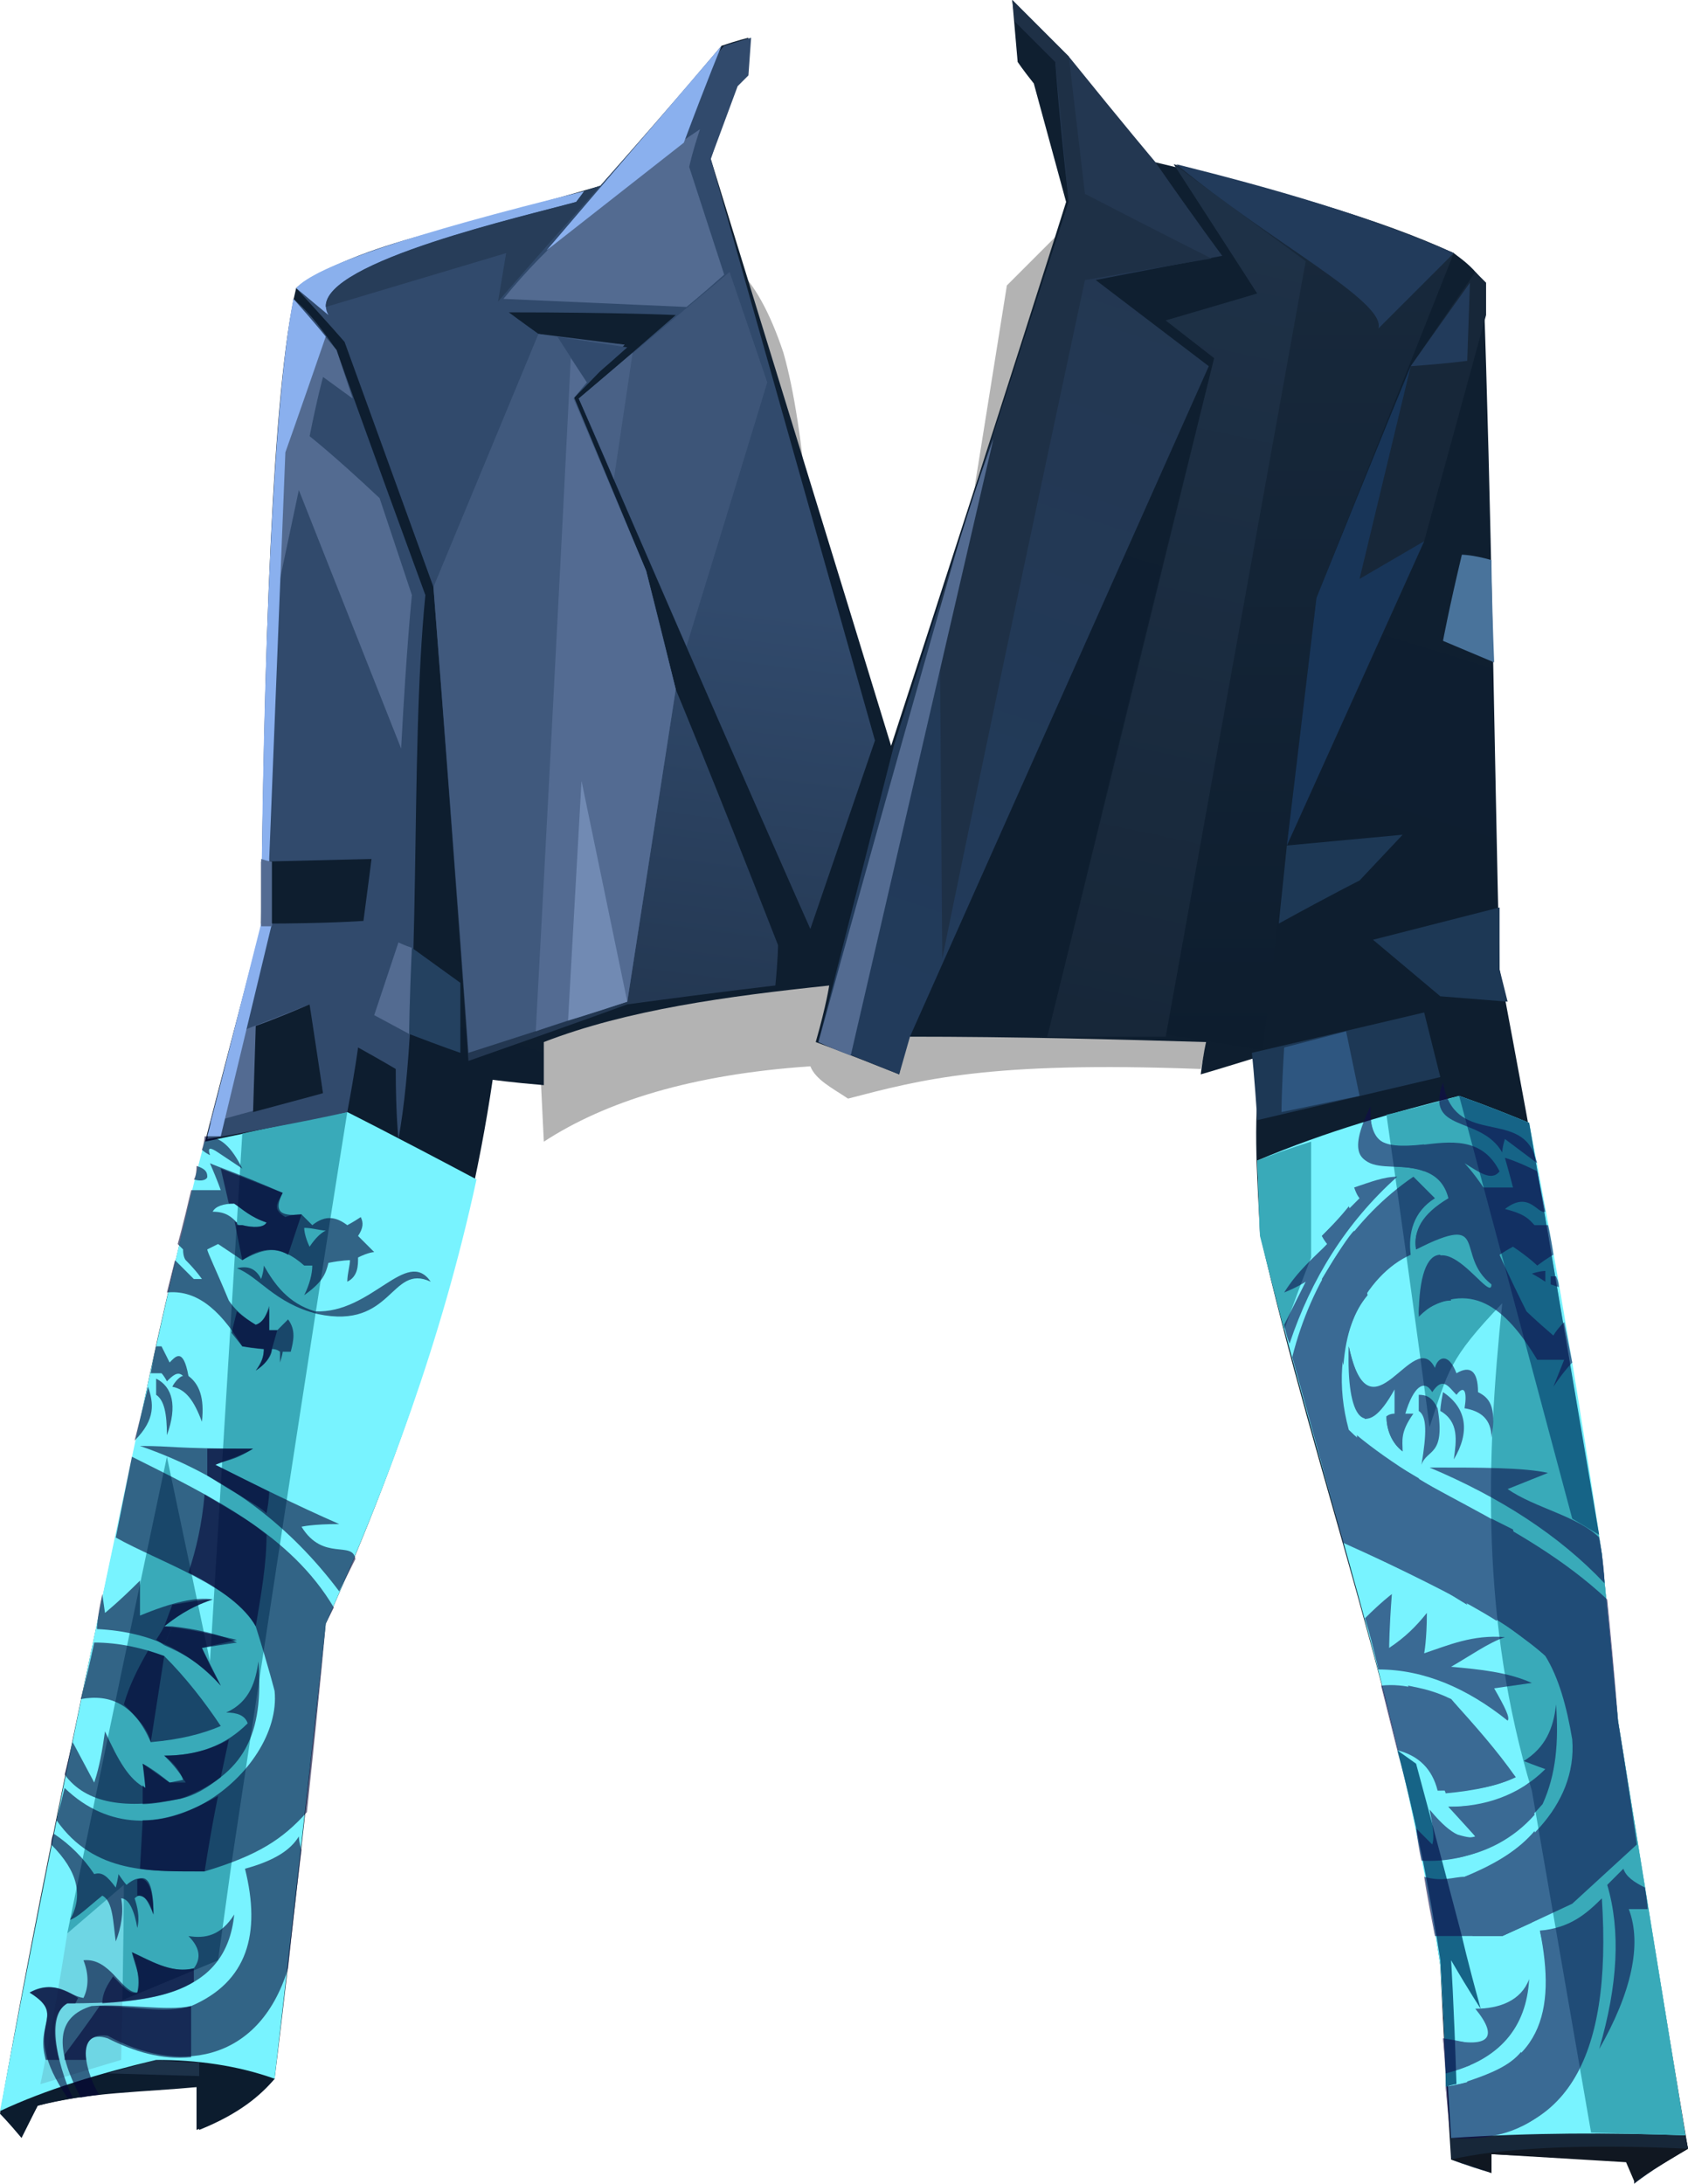 <?xml version="1.0" encoding="UTF-8" standalone="no"?>
<svg
   width="627"
   height="811"
   viewBox="0 0 627 811"
   version="1.1"
   id="svg146"
   sodipodi:docname="cb-layer-0546.svg"
   xmlns:inkscape="http://www.inkscape.org/namespaces/inkscape"
   xmlns:sodipodi="http://sodipodi.sourceforge.net/DTD/sodipodi-0.dtd"
   xmlns="http://www.w3.org/2000/svg"
   xmlns:svg="http://www.w3.org/2000/svg">
  <sodipodi:namedview
     id="namedview148"
     pagecolor="#ffffff"
     bordercolor="#666666"
     borderopacity="1.0"
     inkscape:pageshadow="2"
     inkscape:pageopacity="0.0"
     inkscape:pagecheckerboard="0" />
  <defs
     id="defs27">
    <linearGradient
       x1="477.77"
       y1="71.309"
       x2="328.021"
       y2="698.828"
       id="id-56366"
       gradientTransform="scale(0.879,1.137)"
       gradientUnits="userSpaceOnUse">
      <stop
         stop-color="#0F1F30"
         offset="0%"
         id="stop2" />
      <stop
         stop-color="#0C1C2E"
         offset="100%"
         id="stop4" />
    </linearGradient>
    <linearGradient
       x1="203.938"
       y1="164.88"
       x2="195.363"
       y2="284.929"
       id="id-56367"
       gradientTransform="scale(0.752,1.329)"
       gradientUnits="userSpaceOnUse">
      <stop
         stop-color="#314A6C"
         offset="0%"
         id="stop7" />
      <stop
         stop-color="#233751"
         offset="100%"
         id="stop9" />
    </linearGradient>
    <linearGradient
       x1="504.779"
       y1="39.143"
       x2="480.315"
       y2="237.303"
       id="id-56368"
       gradientTransform="scale(0.613,1.631)"
       gradientUnits="userSpaceOnUse">
      <stop
         stop-color="#233751"
         offset="0%"
         id="stop12" />
      <stop
         stop-color="#223B5B"
         offset="100%"
         id="stop14" />
    </linearGradient>
    <linearGradient
       x1="571.98"
       y1="41.326"
       x2="571.98"
       y2="264.214"
       id="id-56369"
       gradientTransform="scale(0.677,1.476)"
       gradientUnits="userSpaceOnUse">
      <stop
         stop-color="#192A3D"
         offset="0%"
         id="stop17" />
      <stop
         stop-color="#0D1D2E"
         offset="100%"
         id="stop19" />
    </linearGradient>
    <linearGradient
       x1="666.653"
       y1="43.786"
       x2="656.071"
       y2="211.331"
       id="id-56370"
       gradientTransform="scale(0.544,1.837)"
       gradientUnits="userSpaceOnUse">
      <stop
         stop-color="#1E3147"
         offset="0%"
         id="stop22" />
      <stop
         stop-color="#172739"
         offset="100%"
         id="stop24" />
    </linearGradient>
  </defs>
  <g
     id="id-56371">
    <polygon
       points="362,181 394,86 374,106 "
       fill="#000000"
       fill-opacity="0.297"
       id="id-56372" />
    <path
       d="m 273,99 c 7,6 13,17 18,32 4,14 7,34 9,58 z"
       fill="#000000"
       fill-opacity="0.297"
       id="id-56373" />
    <path
       d="m 200,383 2,41 c 23,-15 55,-25 99,-28 2,5 8,8 14,12 27,-7 52,-14 131,-11 l 4,-18 c -81,-24 -164,-30 -250,4 z"
       fill="#000000"
       fill-opacity="0.3"
       id="id-56374" />
    <path
       d="m 102,772 c -5,6 -13,13 -28,19 0,-11 0,-16 0,-16 -20,2 -42,2 -60,7 -4,8 -6,12 -6,12 -5,-6 -8,-9 -8,-9 15,-85 33,-168 51,-252 13,-66 30,-127 46,-189 1,-98 4,-200 13,-237 14,-13 69,-25 113,-38 30,-34 45,-52 45,-52 6,-2 10,-3 10,-3 -9,30 -14,45 -14,45 45,146 67,218 67,218 C 375,142 396,75 396,75 L 384,31 c -4,-5 -6,-8 -6,-8 L 376,0 c 35,40 52,60 52,60 38,9 75,18 112,34 4,3 8,6 11,11 3,85 4,170 6,255 13,69 26,141 38,217 4,42 6,62 6,62 17,106 26,159 26,159 -14,8 -20,13 -20,13 0,-5 0,-8 0,-8 -18,-2 -35,-2 -53,-3 0,5 0,7 0,7 -10,-3 -15,-5 -15,-5 -3,-48 -4,-72 -4,-72 -14,-97 -46,-180 -67,-272 -1,-22 -3,-45 1,-66 -16,5 -23,7 -23,7 1,-8 2,-12 2,-12 -33,-1 -70,-2 -111,-2 -2,9 -3,14 -3,14 -20,-8 -31,-12 -31,-12 4,-14 5,-21 5,-21 -38,4 -75,9 -106,21 0,11 0,16 0,16 -12,-1 -19,-2 -19,-2 -10,68 -32,135 -62,202 -12,113 -19,169 -19,169 z"
       fill="url(#id-56366)"
       id="id-56375"
       style="fill:url(#id-56366)" />
    <g
       transform="translate(0,413)"
       id="id-56376">
      <path
         d="m 8,380 c -5,-6 -8,-9 -8,-9 17,-8 36,-14 58,-19 17,0 31,3 44,7 -7,8 -18,15 -29,19 v -16 c -23,1 -43,3 -59,7 z"
         fill="#0c1c2e"
         id="id-56377" />
      <path
         d="m 74,353 c 0,3 0,5 0,5 l -34,-1 18,-5 c 11,1 16,1 16,1 z"
         fill="#1d3249"
         id="id-56378" />
      <path
         d="m 554,394 c -10,-4 -15,-5 -15,-5 0,-5 0,-8 0,-8 28,-3 57,-3 87,-1 l 1,5 -20,12 -3,-7 -50,-3 z"
         fill="#101721"
         id="id-56379" />
      <path
         d="m 626,380 1,5 c -41,-2 -71,0 -88,4 v -8 c 29,-2 59,-3 87,-1 z"
         fill="#172739"
         id="id-56380" />
      <path
         d="m 0,371 c 17,-8 37,-14 58,-19 15,0 30,2 44,7 C 115,246 121,190 121,190 144,138 164,85 177,25 145,8 129,0 129,0 L 76,11 C 60,70 20,264 0,371 Z"
         fill="#78f3ff"
         id="id-56381" />
      <path
         d="M 129,0 C 103,5 90,8 90,8 82,139 78,204 78,204 L 62,128 C 37,246 25,305 25,305 l 20,25 c 24,-10 36,-15 36,-15 l 5,-36 C 114,93 129,0 129,0 Z"
         fill="#39aab9"
         id="id-56382" />
      <path
         d="m 15,361 c 20,-6 30,-9 30,-9 1,-43 1,-65 1,-65 l -21,18 c -6,38 -10,56 -10,56 z"
         fill="#6ed6e4"
         id="id-56383" />
      <path
         d="m 25,366 c -19,-28 2,-29 -14,-39 10,-5 14,1 20,2 2,-4 2,-9 0,-14 10,-1 14,12 20,12 2,-5 -1,-10 -2,-15 8,4 16,8 23,6 3,-4 2,-8 -2,-12 6,1 12,0 17,-8 -3,30 -31,33 -62,33 -9,5 -2,27 2,35 -1,0 -2,0 -2,0 z"
         fill="#040435"
         opacity="0.595"
         id="id-56384" />
      <path
         d="m 30,366 c 5,-1 7,-1 7,-1 -2,-2 -12,-24 3,-22 25,14 56,11 67,-25 3,-29 5,-44 5,-44 -1,-3 -1,-5 -1,-5 -3,5 -9,9 -20,12 6,24 1,42 -20,51 -9,2 -24,-1 -37,0 -13,4 -14,15 -4,34 z"
         fill="#040435"
         opacity="0.595"
         id="id-56385" />
      <path
         d="m 26,300 c 5,-9 3,-18 -7,-28 0,-3 1,-4 1,-4 6,4 11,9 15,15 3,-1 5,1 8,5 1,-4 1,-5 1,-5 2,3 3,4 3,4 7,-6 10,0 10,11 -2,-5 -4,-9 -7,-6 1,3 2,7 1,11 -1,-6 -3,-11 -6,-11 1,5 0,11 -2,16 -1,-7 -1,-15 -5,-17 -5,4 -9,8 -12,9 z"
         fill="#040435"
         opacity="0.595"
         id="id-56386" />
      <path
         d="m 21,263 c 14,20 35,19 55,19 20,-6 29,-12 38,-22 5,-47 7,-70 7,-70 2,-4 3,-6 3,-6 -16,-27 -45,-41 -75,-56 -4,20 -6,30 -6,30 16,9 44,18 52,33 5,16 7,24 7,24 3,30 -45,68 -78,36 -2,8 -3,12 -3,12 z"
         fill="#040435"
         opacity="0.595"
         id="id-56387" />
      <path
         d="m 24,246 c 8,11 23,13 43,9 24,-9 31,-24 29,-51 -1,7 -3,15 -12,19 4,0 7,1 8,4 -8,8 -18,12 -31,12 2,2 5,5 8,10 -4,0 -6,0 -6,0 -6,-5 -10,-7 -10,-7 1,6 1,9 1,9 -6,-3 -10,-10 -15,-21 -1,7 -2,13 -4,19 l -8,-15 c -2,8 -3,12 -3,12 z"
         fill="#040435"
         opacity="0.595"
         id="id-56388" />
      <path
         d="m 30,218 c 11,-2 20,2 26,16 11,-1 19,-3 26,-6 -6,-9 -13,-18 -21,-26 -8,-3 -17,-5 -26,-5 -3,14 -5,21 -5,21 z"
         fill="#040435"
         opacity="0.595"
         id="id-56389" />
      <path
         d="m 46,220 c 2,-7 5,-13 9,-20 l 6,2 -5,32 c -1,-5 -5,-9 -10,-14 z"
         fill="#040435"
         opacity="0.595"
         id="id-56390" />
      <path
         d="m 36,192 c 21,1 35,9 46,21 -5,-9 -7,-14 -7,-14 9,-2 13,-3 13,-3 -9,-2 -17,-4 -27,-5 4,-3 9,-7 18,-10 -6,-1 -15,1 -27,6 0,-9 0,-13 0,-13 -8,8 -13,12 -13,12 l -1,-7 c -2,9 -2,13 -2,13 z"
         fill="#040435"
         opacity="0.595"
         id="id-56391" />
      <path
         d="m 61,198 3,-7 c 9,1 18,3 24,6 l -13,2 7,14 C 75,205 68,201 61,198 Z"
         fill="#040435"
         opacity="0.595"
         id="id-56392" />
      <path
         d="m 58,196 c 2,-3 3,-5 3,-5 l 3,-8 c 6,-1 11,-2 15,-2 -6,2 -12,5 -18,10 h 3 l -3,7 z"
         fill="#040435"
         opacity="0.595"
         id="id-56393" />
      <path
         d="m 53,257 v -7 l 1,1 -1,-9 c 7,5 10,7 10,7 l 5,-1 c -1,-3 -3,-6 -7,-9 9,0 17,-2 24,-6 l -3,14 c -5,4 -10,7 -15,8 -5,1 -10,2 -14,2 z"
         fill="#040435"
         opacity="0.595"
         id="id-56394" />
      <path
         d="m 70,171 c 3,-9 5,-18 6,-29 8,5 16,9 23,15 0,11 -2,22 -4,34 -4,-7 -13,-14 -25,-20 z"
         fill="#040435"
         opacity="0.595"
         id="id-56395" />
      <path
         d="m 52,124 c 13,0 11,1 42,1 -3,2 -9,4 -14,6 14,7 30,15 46,22 -10,0 -14,1 -14,1 8,13 19,5 20,12 l -6,12 C 108,154 84,135 52,124 Z"
         fill="#040435"
         opacity="0.595"
         id="id-56396" />
      <path
         d="m 55,102 c 2,6 3,12 -5,20 z"
         fill="#040435"
         opacity="0.595"
         id="id-56397" />
      <path
         d="m 62,120 c 0,-8 -1,-13 -4,-15 v -6 c 6,3 8,10 4,21 z"
         fill="#040435"
         opacity="0.595"
         id="id-56398" />
      <path
         d="m 64,102 c 1,-2 3,-4 4,-4 -2,-2 -4,0 -6,2 -1,-2 -2,-3 -2,-3 -3,0 -4,0 -4,0 1,-6 2,-10 2,-10 1,0 2,0 2,0 2,4 3,6 3,6 2,-2 5,-6 7,5 4,3 6,8 5,17 -3,-8 -6,-12 -11,-13 z"
         fill="#040435"
         opacity="0.595"
         id="id-56399" />
      <path
         d="m 78,19 c 0,0 0,0 0,0 v 0 c 0,0 0,0 0,0 v 0 c 2,1 11,4 27,11 -2,4 -4,6 1,9 0,0 2,-1 6,-1 0,0 1,1 4,4 5,-4 9,-3 13,0 0,0 2,-1 5,-3 1,2 1,4 -1,7 0,0 2,2 6,6 0,0 -2,0 -6,2 0,3 0,7 -4,9 0,-3 1,-6 1,-8 0,0 -3,0 -8,1 -1,4 -2,7 -9,12 2,-4 3,-8 3,-11 0,0 -1,0 -3,0 -9,-8 -16,-7 -23,-2 0,0 -3,-2 -9,-6 v 0 0 c 0,0 -2,1 -4,2 0,0 0,0 0,0 v 0 c 0,1 3,7 8,19 2,3 5,6 10,9 3,-1 4,-4 5,-7 0,0 0,3 0,9 0,0 1,0 3,0 v 0 0 c 0,0 2,-2 4,-4 3,4 2,8 1,12 0,0 -1,0 -3,0 0,0 0,1 -1,4 0,0 0,-1 0,-4 0,0 -1,-1 -3,-1 0,3 -3,6 -6,8 2,-2 3,-5 3,-8 0,0 -3,0 -8,-1 C 81,72 72,66 62,67 c 0,0 1,-4 3,-12 v 0 l 7,7 c 0,0 1,0 3,0 v 0 0 c 0,0 -2,-3 -6,-7 0,0 -1,-1 -1,-4 v 0 0 c 0,0 -1,-1 -2,-2 0,0 2,-7 5,-20 0,0 4,0 11,0 v 0 0 c 0,0 -1,-3 -4,-10 z m 35,24 c 0,2 1,5 2,7 2,-3 4,-5 6,-6 -2,0 -5,-1 -8,-1 z M 87,34 c -4,0 -7,1 -8,3 5,0 7,2 9,4 v 0 c 0,0 0,0 0,0 v 1 c 1,0 1,0 1,0 v 0 h 1 c 4,1 8,1 9,-1 -6,-2 -9,-5 -12,-7 z"
         fill="#040435"
         opacity="0.595"
         id="id-56400" />
      <path
         d="m 88,74 -2,8 4,5 8,1 c 0,3 -1,5 -3,8 3,-2 5,-4 6,-8 l 2,-7 c -2,0 -3,0 -3,0 v -8 c -1,2 -2,5 -5,6 -5,-3 -7,-5 -7,-5 z"
         fill="#040435"
         opacity="0.595"
         id="id-56401" />
      <path
         d="m 88,58 c 4,-1 7,0 9,4 1,-3 1,-5 1,-5 4,7 9,14 19,17 21,1 34,-24 43,-11 C 145,56 146,81 118,75 102,71 96,61 88,58 Z"
         fill="#040435"
         opacity="0.595"
         id="id-56402" />
      <path
         d="m 82,21 23,9 c -3,6 -2,9 7,8 l -5,15 C 102,50 97,51 90,55 L 87,40 c 0,0 0,1 1,1 v 0 c 0,1 1,1 1,1 v 0 h 1 c 4,1 8,1 9,-1 -6,-2 -9,-5 -12,-7 0,0 -1,0 -2,0 z"
         fill="#040435"
         opacity="0.595"
         id="path59" />
      <path
         d="m 72,25 c 3,1 5,0 5,-1 0,-2 -1,-3 -4,-4 0,4 -1,5 -1,5 z"
         fill="#040435"
         opacity="0.595"
         id="id-56404" />
      <path
         d="m 78,16 c -2,-1 -3,-2 -3,-2 1,-3 1,-5 1,-5 6,0 10,4 14,12 l -9,-6 c -3,-2 -4,-2 -3,1 z"
         fill="#040435"
         opacity="0.595"
         id="id-56405" />
      <path
         d="m 38,331 c 0,-4 2,-7 4,-10 3,3 6,7 9,6 1,-5 0,-10 -2,-15 7,3 14,8 23,6 v 5 c -8,5 -19,7 -34,8 z"
         fill="#040435"
         opacity="0.595"
         id="id-56406" />
      <path
         d="m 32,352 c -5,0 -8,0 -8,0 0,-1 0,-2 0,-2 9,-12 13,-18 13,-18 12,0 24,3 34,0 v 19 c -11,1 -21,-2 -31,-7 -6,-2 -9,1 -8,8 z"
         fill="#040435"
         opacity="0.595"
         id="id-56407" />
      <path
         d="m 22,352 h -5 c -4,-14 7,-17 -6,-25 5,-3 11,-3 18,2 l -1,2 h -3 c -5,3 -6,10 -3,21 z"
         fill="#040435"
         opacity="0.595"
         id="id-56408" />
      <path
         d="m 76,282 c 3,-19 5,-28 5,-28 -9,5 -18,9 -28,9 l -1,18 c 6,1 14,1 24,1 z"
         fill="#040435"
         opacity="0.595"
         id="id-56409" />
      <path
         d="m 51,285 v 6 c 4,0 5,4 6,7 0,-11 -2,-15 -6,-13 z"
         fill="#040435"
         opacity="0.595"
         id="id-56410" />
      <path
         d="m 77,125 c 0,6 0,10 0,10 11,7 19,11 22,14 1,-5 1,-8 1,-8 -14,-7 -20,-10 -20,-10 4,-2 6,-1 14,-6 -12,0 -17,0 -17,0 z"
         fill="#040435"
         opacity="0.595"
         id="id-56411" />
    </g>
    <g
       transform="translate(467,407)"
       id="id-56412">
      <path
         d="m 72,387 c 30,-2 59,-2 87,-1 L 134,232 128,170 C 120,115 111,61 101,10 84,3 75,0 75,0 51,6 26,13 0,24 l 1,27 c 24,99 51,169 67,272 z"
         fill="#78f3ff"
         id="id-56413" />
      <path
         d="m 48,7 c 11,77 16,116 16,116 7,-21 7,-25 27,-46 -6,58 -8,118 11,181 l 22,127 35,1 L 134,232 128,170 101,10 75,0 C 57,5 48,7 48,7 Z"
         fill="#39aab9"
         id="id-56414" />
      <path
         d="m 70,368 c 3,-1 4,-1 4,-1 -1,-31 -2,-46 -2,-46 7,12 11,18 11,18 C 78,321 76,312 76,312 65,270 59,248 59,248 l -7,-5 c 7,26 12,52 16,78 2,31 2,47 2,47 z"
         fill="#166487"
         id="id-56415" />
      <path
         d="m 75,0 42,157 10,6 L 101,10 C 84,3 75,0 75,0 Z"
         fill="#166487"
         id="id-56416" />
      <path
         d="m 20,17 c 0,28 0,43 0,43 C 13,78 10,87 10,87 4,64 1,52 1,52 L 0,24 c 13,-5 20,-7 20,-7 z"
         fill="#39aab9"
         id="id-56417" />
    </g>
    <g
       transform="translate(476,402)"
       fill="#100b4a"
       opacity="0.592"
       id="id-56418">
      <path
         d="m 63,392 c 42,1 60,-28 56,-89 -6,6 -12,11 -23,12 6,30 1,52 -35,58 1,13 2,19 2,19 z"
         id="id-56419" />
      <path
         d="m 61,368 c 20,-5 30,-17 31,-35 -3,8 -11,11 -20,11 9,11 5,15 -12,11 1,9 1,13 1,13 z"
         id="id-56420" />
      <path
         d="m 96,315 c 3,0 4,0 4,0 2,26 3,50 0,65 -10,10 -23,13 -37,12 l -2,-19 c 32,-5 43,-24 35,-58 z"
         id="id-56421" />
      <path
         d="m 118,359 c 7,-24 8,-44 3,-61 4,-4 6,-6 6,-6 1,3 4,5 8,7 1,6 1,8 1,8 h -7 c 5,13 1,31 -11,52 z"
         id="id-56422" />
      <path
         d="m 70,357 v 8 l -9,3 -1,-13 c 7,1 10,2 10,2 z"
         id="id-56423" />
      <path
         d="m 69,371 c 0,9 0,14 0,14 14,-10 21,-15 21,-15 l -1,-10 c -4,5 -11,8 -20,11 z"
         id="id-56424" />
      <path
         d="m 52,289 c 18,1 33,-7 45,-21 5,-11 6,-23 5,-37 -1,9 -4,16 -12,21 5,2 8,3 8,3 -10,10 -23,14 -36,14 7,7 10,11 10,11 -6,2 -12,-4 -17,-10 1,5 2,10 1,13 l -6,-6 c 1,8 2,12 2,12 z"
         id="id-56425" />
      <path
         d="m 53,295 c 7,2 11,0 15,0 20,-7 42,-26 40,-51 -2,-12 -5,-23 -10,-31 C 82,198 54,185 23,171 L 4,102 c 7,-28 23,-52 45,-67 5,5 8,8 8,8 -8,5 -10,13 -9,21 -16,7 -32,32 -23,65 21,21 64,33 96,63 3,30 4,45 4,45 5,31 7,46 7,46 l -24,22 c -17,8 -26,12 -26,12 H 57 c -3,-15 -4,-22 -4,-22 z"
         id="id-56426" />
      <path
         d="m 68,295 3,22 c 7,0 11,0 11,0 11,-5 17,-8 17,-8 l -5,-31 c -6,7 -14,12 -26,17 z"
         id="id-56427" />
      <path
         d="m 82,317 c 5,-23 8,-34 8,-34 2,-3 4,-4 4,-4 l -1,33 z"
         id="id-56428" />
      <path
         d="m 64,279 c 1,6 1,9 1,9 11,-2 21,-7 29,-16 -1,-6 -1,-9 -1,-9 l -1,-3 c -8,7 -18,9 -30,9 l 10,11 c -1,1 -4,0 -8,-1 z"
         id="id-56429" />
      <path
         d="m 58,263 c 9,0 18,0 29,-5 -7,-10 -15,-19 -24,-29 -9,-3 -17,-6 -26,-5 l 6,24 c 8,2 13,7 15,15 z"
         id="id-56430" />
      <path
         d="M 61,264 47,224 c 5,1 10,2 16,5 l 24,29 c -6,3 -15,5 -26,6 z"
         id="id-56431" />
      <path
         d="M 84,237 C 69,225 53,218 36,218 c -3,-13 -5,-19 -5,-19 6,-6 10,-9 10,-9 -1,13 -1,20 -1,20 6,-4 10,-8 14,-13 0,10 -1,15 -1,15 9,-3 18,-7 30,-6 -6,2 -13,7 -20,11 11,1 21,2 30,6 l -14,2 c 4,7 6,11 5,12 z"
         id="id-56432" />
      <path
         d="m 32,175 -4,-44 c 12,10 30,21 49,31 l 3,38 C 69,193 53,185 32,175 Z"
         id="id-56433" />
      <path
         d="M 61,189 C 45,155 37,139 37,139 c 9,5 14,8 14,8 l 18,47 c -5,-3 -8,-5 -8,-5 z"
         id="id-56434" />
      <path
         d="m 120,186 c -17,-18 -39,-32 -65,-43 19,0 35,0 44,2 -10,4 -15,6 -15,6 10,7 26,10 34,18 2,11 2,17 2,17 z"
         id="id-56435" />
      <path
         d="m 25,98 c -1,27 6,36 17,16 0,6 0,9 0,9 -2,0 -3,1 -3,1 0,5 2,10 6,13 0,-4 -1,-7 4,-14 -2,0 -3,0 -3,0 3,-10 7,-13 10,-8 4,-6 6,-2 9,1 3,-4 4,-1 3,5 6,1 10,4 10,11 2,-12 -1,-15 -5,-17 0,-8 -3,-10 -8,-7 -3,-8 -7,-6 -8,-2 -8,-16 -24,29 -32,-8 z"
         id="id-56436" />
      <path
         d="m 25,98 c 0,8 1,16 6,27 5,-1 7,-5 9,-9 l -1,-4 c -7,4 -11,0 -14,-14 z"
         id="id-56437" />
      <path
         d="m 39,124 4,1 2,12 c -4,-3 -6,-8 -6,-13 z"
         id="id-56438" />
      <path
         d="m 51,116 c 0,4 0,6 0,6 3,2 3,8 1,20 2,-6 9,-3 6,-21 -2,-4 -4,-5 -7,-5 z"
         id="id-56439" />
      <path
         d="m 60,115 c -1,5 -1,7 -1,7 7,4 6,11 5,18 6,-10 5,-19 -4,-25 z"
         id="id-56440" />
      <path
         d="M 78,75 C 64,64 78,48 50,62 49,55 52,49 62,43 56,19 15,46 33,9 32,41 68,7 81,33 c -3,4 -8,0 -13,-3 0,0 3,3 7,9 0,0 3,0 11,0 0,0 -1,-4 -3,-11 0,0 4,1 12,5 0,0 1,5 3,15 -3,1 -6,-8 -15,-1 8,2 9,4 11,6 0,0 2,0 5,0 0,0 1,4 2,11 0,0 -2,1 -6,4 0,0 -3,-3 -9,-7 0,0 -2,1 -5,3 0,0 3,7 10,21 0,0 3,3 10,9 0,0 1,-2 4,-5 0,0 1,5 3,15 0,0 -3,3 -7,9 0,0 4,-10 4,-10 -7,0 -10,0 -10,0 C 83,83 70,73 51,86 53,39 78,84 78,75 Z"
         id="id-56441" />
      <path
         d="m 3,97 c 8,-24 21,-45 40,-62 -5,0 -10,2 -16,4 1,3 2,4 2,4 -9,9 -14,14 -14,14 1,2 2,3 2,3 C 12,65 6,70 1,78 6,76 9,74 9,74 L 1,90 c 1,5 2,7 2,7 z"
         id="id-56442" />
      <path
         d="m 14,69 v -5 c 2,-3 3,-4 3,-4 -1,-2 -2,-3 -2,-3 7,-7 10,-11 10,-11 l 2,5 C 19,63 14,69 14,69 Z"
         id="id-56443" />
      <path
         d="m 27,55 c 3,16 5,24 5,24 -5,6 -8,14 -9,26 L 15,73 C 21,63 25,57 27,55 Z"
         id="id-56444" />
      <path
         d="m 93,71 c 3,-1 5,-1 5,-1 v 4 c -3,-2 -5,-3 -5,-3 z"
         id="id-56445" />
      <path
         d="m 102,72 c -1,0 -2,0 -2,0 0,2 0,3 0,3 l 3,1 c 0,-2 -1,-4 -1,-4 z"
         id="id-56446" />
      <path
         d="m 57,47 1,11 -8,4 c -1,-5 1,-10 7,-15 z"
         id="id-56447" />
      <path
         d="M 63,81 59,64 c -5,0 -8,8 -8,23 4,-4 8,-6 12,-6 z"
         id="id-56448" />
      <path
         d="M 53,33 V 23 C 35,25 33,21 33,9 20,39 42,28 53,33 Z"
         id="id-56449" />
      <path
         d="m 83,21 c -1,3 -1,5 -1,5 C 74,12 53,19 60,0 64,24 88,10 94,27 l 1,3 C 87,24 83,21 83,21 Z"
         id="id-56450" />
      <path
         d="m 80,199 c 5,4 11,8 17,13 -8,-30 -11,-46 -11,-46 l -8,-4 c 0,15 1,28 2,37 z"
         id="id-56451" />
    </g>
    <g
       transform="translate(77)"
       id="id-56452">
      <path
         d="m 52,413 c 3,-16 4,-24 4,-24 9,5 14,8 14,8 0,17 1,26 1,26 C 80,374 75,281 81,221 59,161 48,130 48,130 43,123 39,117 32,111 22,188 22,279 20,344 L 0,423 c 35,-6 52,-10 52,-10 z"
         fill="#314a6c"
         id="id-56453" />
      <path
         d="m 1,417 c 28,-8 42,-11 42,-11 -4,-22 -5,-33 -5,-33 -15,6 -23,9 -23,9 l -6,5 c -5,20 -8,30 -8,30 z"
         fill="#536b92"
         id="id-56454" />
      <path
         d="m 18,381 -1,32 26,-7 -5,-33 c -14,6 -20,8 -20,8 z"
         fill="#0e1e2f"
         id="id-56455" />
      <path
         d="m 54,148 -11,-8 c 0,0 -2,7 -5,22 0,0 9,7 26,23 0,0 4,12 12,36 0,0 -2,19 -4,57 0,0 -38,-96 -38,-96 l -11,52 9,-123 16,19 z"
         fill="#536b91"
         id="id-56456" />
      <path
         d="m 32,111 c 8,9 12,14 12,14 -10,29 -15,43 -15,43 l -6,151 c 1,16 1,24 1,24 L 5,422 H 0 L 20,343 C 21,218 26,141 32,111 Z"
         fill="#8ab0ee"
         id="id-56457" />
      <path
         d="m 20,343 c 25,0 38,-1 38,-1 2,-15 3,-23 3,-23 l -41,1 c 0,16 0,23 0,23 z"
         fill="#0e1e2f"
         id="id-56458" />
      <path
         d="m 20,319 c 3,1 4,1 4,1 v 24 h -4 c 0,-17 0,-25 0,-25 z"
         fill="#536b92"
         id="id-56459" />
      <path
         d="m 97,394 c 40,-14 59,-21 59,-21 37,-5 55,-7 55,-7 1,-10 1,-15 1,-15 -25,-64 -38,-95 -38,-95 -7,-29 -11,-44 -11,-44 -18,-43 -27,-64 -27,-64 13,-13 19,-20 19,-20 -21,-2 -32,-4 -32,-4 -7,-5 -11,-8 -11,-8 41,0 62,1 62,1 -24,21 -36,31 -36,31 57,132 86,197 86,197 l 24,-70 -61,-216 10,-27 4,-4 1,-14 -10,3 -46,52 c -40,14 -87,19 -113,38 12,13 18,20 18,20 l 33,91 c 9,117 13,176 13,176 z"
         fill="url(#id-56367)"
         id="id-56460"
         style="fill:url(#id-56367)" />
      <path
         d="m 97,391 59,-19 18,-116 -11,-44 -27,-65 19,-19 -32,-4 -39,94 c 9,115 13,173 13,173 z"
         fill="#40597d"
         id="id-56461" />
      <path
         d="m 122,383 c 9,-167 13,-250 13,-250 l 6,9 -5,6 27,64 11,44 -18,116 c -23,7 -34,11 -34,11 z"
         fill="#536b92"
         id="id-56462" />
      <path
         d="m 134,379 5,-89 17,82 c -15,5 -22,7 -22,7 z"
         fill="#718ab3"
         id="id-56463" />
      <path
         d="m 178,240 c 20,-65 30,-98 30,-98 l -14,-41 -56,47 c 27,62 40,92 40,92 z"
         fill="#3d5578"
         id="id-56464" />
      <path
         d="m 151,178 7,-47 -20,17 c 9,20 13,30 13,30 z"
         fill="#496186"
         id="id-56465" />
      <path
         d="m 178,114 c -45,-2 -68,-3 -68,-3 16,-20 40,-41 73,-63 -3,9 -4,14 -4,14 l 13,40 c -9,8 -14,12 -14,12 z"
         fill="#536b91"
         id="id-56466" />
      <path
         d="m 177,53 c 9,-24 14,-36 14,-36 l -65,76 z"
         fill="#8ab0ee"
         id="id-56467" />
      <path
         d="m 140,71 c -2,3 -3,4 -3,4 -30,8 -102,25 -92,42 L 33,107 C 40,99 75,87 140,71 Z"
         fill="#8ab0ed"
         id="id-56468" />
      <path
         d="m 108,112 c 2,-12 3,-18 3,-18 L 44,114 C 43,97 119,80 137,75 l 3,-4 6,-2 c -26,29 -38,43 -38,43 z"
         fill="#273d59"
         id="id-56469" />
      <path
         d="m 141,142 -11,-17 26,4 c -10,9 -15,13 -15,13 z"
         fill="#314a6d"
         id="id-56470" />
      <path
         d="m 76,352 c -3,-1 -5,-2 -5,-2 -6,18 -9,27 -9,27 l 13,7 c 1,-21 1,-32 1,-32 z"
         fill="#536b91"
         id="id-56471" />
      <path
         d="m 75,384 c 13,5 19,7 19,7 V 365 L 76,352 c -1,21 -1,32 -1,32 z"
         fill="#244160"
         id="id-56472" />
      <path
         d="M 257,399 227,387 255,277 C 298,142 320,75 320,75 316,40 315,23 315,23 L 300,8 299,0 320,21 c 21,26 32,39 32,39 16,23 25,35 25,35 -32,6 -47,9 -47,9 l 42,32 -111,249 z"
         fill="url(#id-56368)"
         id="id-56473"
         style="fill:url(#id-56368)" />
      <path
         d="M 273,356 272,224 320,75 315,23 300,8 c 0,-5 -1,-8 -1,-8 14,14 21,21 21,21 4,34 6,51 6,51 31,16 47,24 47,24 l -47,8 c -36,168 -53,252 -53,252 z"
         fill="#1e3046"
         id="id-56474" />
      <path
         d="m 227,387 c 34,-123 52,-185 52,-185 8,-26 13,-39 13,-39 l -53,229 c -8,-3 -12,-5 -12,-5 z"
         fill="#536b91"
         id="id-56475" />
      <path
         d="m 312,385 c 29,0 43,-1 43,-1 25,4 37,6 37,6 L 412,222 C 446,137 463,94 463,94 435,81 398,71 359,61 c 21,32 31,48 31,48 -22,7 -34,10 -34,10 l 18,14 c -42,168 -62,252 -62,252 z"
         fill="url(#id-56369)"
         id="id-56476"
         style="fill:url(#id-56369)" />
      <path
         d="m 312,385 c 29,0 44,0 44,0 l 52,-288 -49,-36 31,48 -34,10 18,14 z"
         fill="url(#id-56370)"
         id="id-56477"
         style="fill:url(#id-56370)" />
      <path
         d="M 435,122 463,94 C 431,80 396,70 360,61 c 35,29 78,51 75,61 z"
         fill="#223b5b"
         id="id-56478" />
      <path
         d="m 401,314 c 34,-75 51,-113 51,-113 l 23,-84 c 0,-8 0,-12 0,-12 -3,-3 -4,-4 -4,-4 l -24,35 -35,87 c -7,61 -11,91 -11,91 z"
         fill="#172739"
         id="id-56479" />
      <path
         d="m 447,136 -19,79 24,-14 -51,113 11,-92 c 23,-57 35,-86 35,-86 z"
         fill="#183558"
         id="id-56480" />
      <path
         d="m 447,136 c 14,-1 21,-2 21,-2 l 1,-29 c -15,21 -22,31 -22,31 z"
         fill="#223b5b"
         id="id-56481" />
      <path
         d="m 477,208 c -7,-2 -11,-2 -11,-2 -5,21 -7,32 -7,32 l 19,8 c -1,-26 -1,-38 -1,-38 z"
         fill="#49739b"
         id="id-56482" />
      <path
         d="m 480,337 -47,12 25,21 25,2 -3,-12 c 0,-16 0,-23 0,-23 z"
         fill="#1d3855"
         id="id-56483" />
      <path
         d="m 398,343 c 20,-11 30,-16 30,-16 l 16,-17 -43,4 c -2,19 -3,29 -3,29 z"
         fill="#1d3855"
         id="id-56484" />
      <path
         d="m 388,391 c 43,-10 64,-15 64,-15 4,16 6,24 6,24 l -68,16 c -1,-16 -2,-25 -2,-25 z"
         fill="#1d3855"
         id="id-56485" />
      <path
         d="m 400,389 c -1,16 -1,24 -1,24 19,-4 29,-6 29,-6 l -5,-24 c -15,4 -23,6 -23,6 z"
         fill="#2e5680"
         id="id-56486" />
    </g>
  </g>
</svg>
